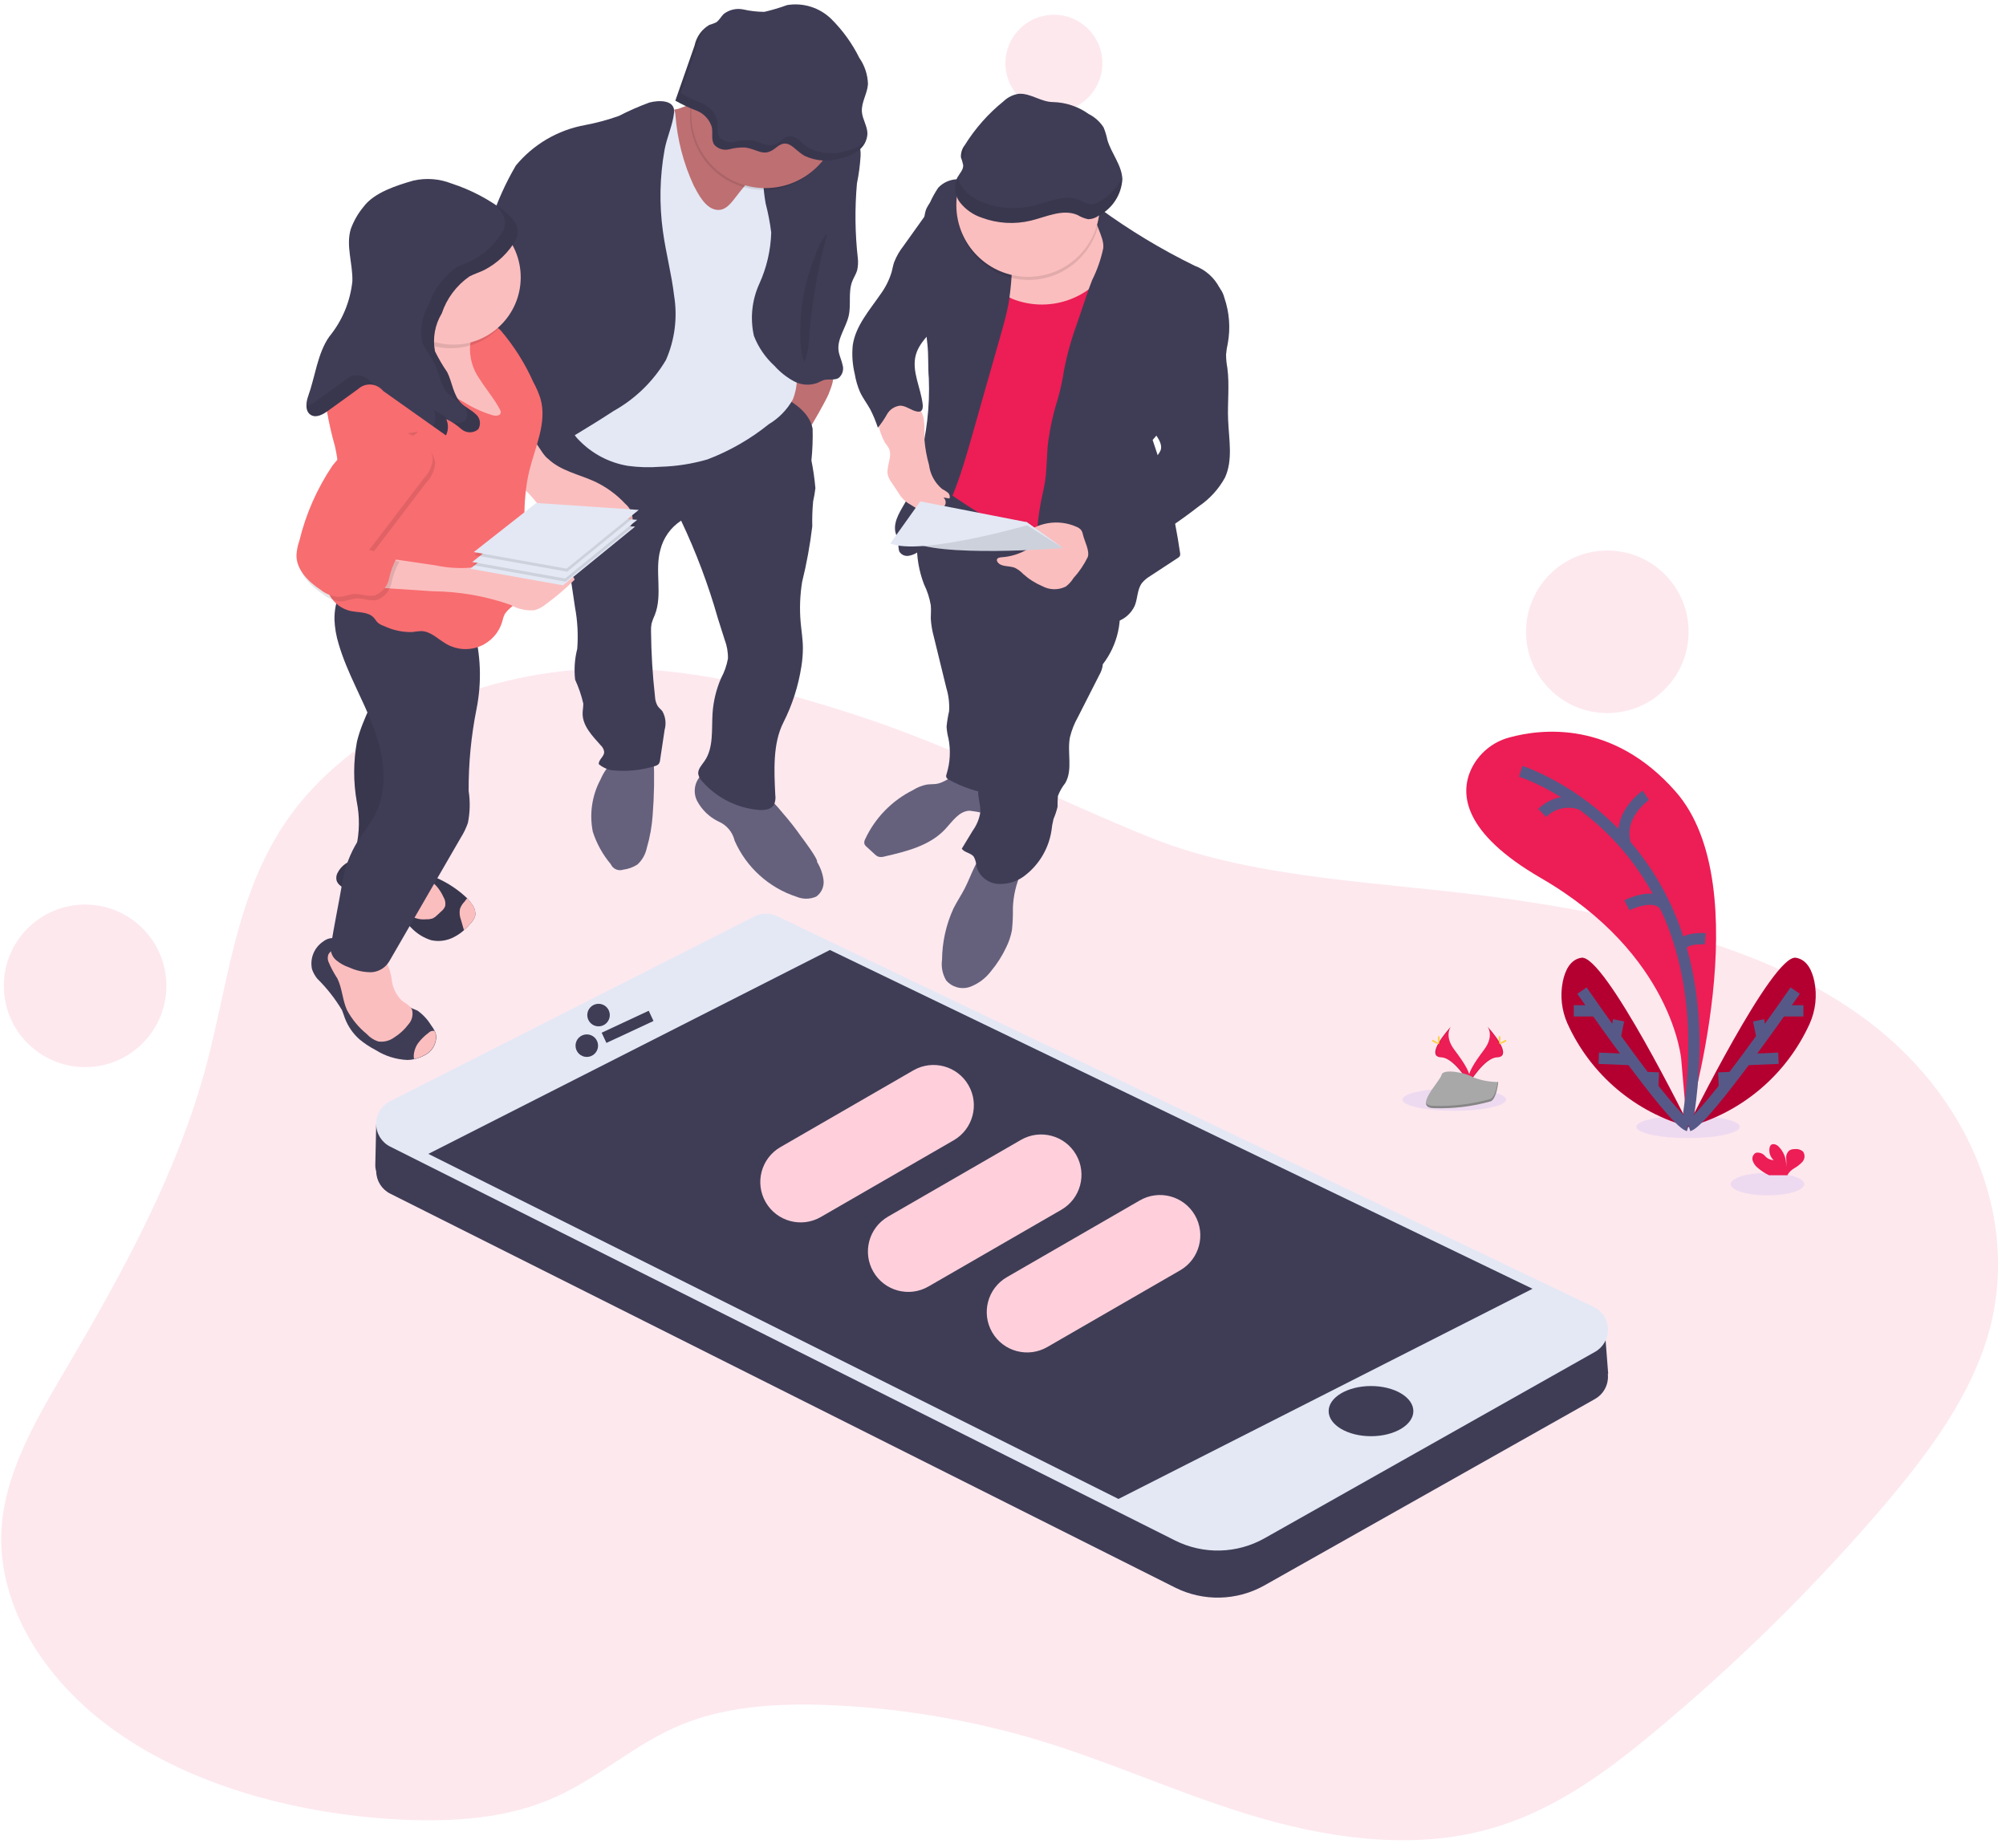 <svg width="178" height="164" viewBox="0 0 178 164" fill="none" xmlns="http://www.w3.org/2000/svg" class="process-step-image__svg-element">
<path opacity="0.1" d="M75.798 63.397C68.612 61.071 61.014 59.122 53.249 59.322C41.833 59.622 30.857 64.938 25.444 72.801C20.868 79.464 20.257 87.295 18.26 94.701C15.799 103.829 11.128 112.491 6.142 120.963C3.464 125.513 0.642 130.163 0.173 135.163C-0.466 142.104 3.74 149.044 10.373 153.695C17.006 158.346 25.828 160.825 34.693 161.404C39.41 161.71 44.34 161.474 48.54 159.775C52.983 157.984 56.231 154.708 60.692 152.937C64.826 151.298 69.645 151.087 74.282 151.327C80.288 151.631 86.237 152.65 92.001 154.363C98.465 156.297 104.471 159.08 110.921 161.042C117.371 163.004 124.581 164.114 131.19 162.536C137.395 161.056 142.317 157.407 146.756 153.711C153.909 147.768 160.56 141.246 166.641 134.211C170.65 129.558 174.384 124.643 176.175 119.211C179.595 108.811 175.013 97.042 164.761 89.882C156.268 83.947 144.842 81.327 133.653 79.736C123.453 78.27 111.643 78.124 102.264 74.39C93.318 70.814 85.181 66.433 75.798 63.397Z" class="process-step-image__accent-element-1" fill="#ED1D55"/>
<path opacity="0.1" d="M149.786 100.984C152.325 100.984 154.384 100.536 154.384 99.984C154.384 99.432 152.325 98.984 149.786 98.984C147.247 98.984 145.188 99.432 145.188 99.984C145.188 100.536 147.247 100.984 149.786 100.984Z" fill="#6C63FF"/>
<path opacity="0.1" d="M129.039 98.567C131.578 98.567 133.637 98.119 133.637 97.567C133.637 97.015 131.578 96.567 129.039 96.567C126.5 96.567 124.441 97.015 124.441 97.567C124.441 98.119 126.5 98.567 129.039 98.567Z" fill="#6C63FF"/>
<path opacity="0.1" d="M156.835 106.069C158.64 106.069 160.104 105.621 160.104 105.069C160.104 104.517 158.64 104.069 156.835 104.069C155.03 104.069 153.566 104.517 153.566 105.069C153.566 105.621 155.03 106.069 156.835 106.069Z" fill="#6C63FF"/>
<path d="M149.686 99.837C149.686 99.837 156.136 78.696 148.677 70.229C143.106 63.894 136.764 64.658 133.929 65.436C132.444 65.831 131.207 66.859 130.547 68.247C129.552 70.386 129.735 73.857 136.734 77.91C148.454 84.696 149.184 94.01 149.184 94.01L149.686 99.837Z" class="process-step-image__accent-element-1" fill="#ED1D55"/>
<path d="M134.938 68.438C134.938 68.438 153.95 74.383 149.686 99.838" stroke="#565987"/>
<path d="M146.039 70.569C146.039 70.569 143.421 72.334 144.248 74.984" stroke="#565987"/>
<path d="M136.846 72.135C137.777 71.207 139.171 70.92 140.393 71.405" stroke="#565987"/>
<path d="M144.36 80.326C144.36 80.326 147.169 78.902 147.895 80.686" stroke="#565987"/>
<path d="M151.314 83.297C151.314 83.297 149.203 83.13 149.165 84.139" stroke="#565987"/>
<path d="M149.947 100.01C149.947 100.01 142.387 84.645 140.32 84.981C139.325 85.14 138.88 86.111 138.675 87.081C138.421 88.34 138.565 89.647 139.087 90.821C141.142 95.361 145.13 98.735 149.947 100.01Z" class="process-step-image__accent-element-2" fill="#B40031"/>
<path d="M140.375 87.898C140.375 87.898 148.303 99.398 149.835 99.898" stroke="#565987"/>
<path d="M139.647 89.692H141.497" stroke="#565987"/>
<path d="M141.863 93.898L144.764 94.021" stroke="#565987"/>
<path d="M143.628 90.534L143.314 92.044" stroke="#565987"/>
<path d="M146.712 95.131L146.656 96.504" stroke="#565987"/>
<path d="M149.724 100.01C149.724 100.01 157.284 84.645 159.351 84.981C160.346 85.14 160.791 86.111 160.996 87.081C161.251 88.34 161.107 89.647 160.584 90.821C158.529 95.361 154.541 98.735 149.724 100.01Z" class="process-step-image__accent-element-2" fill="#B40031"/>
<path d="M159.295 87.898C159.295 87.898 151.367 99.398 149.835 99.898" stroke="#565987"/>
<path d="M160.023 89.692H158.173" stroke="#565987"/>
<path d="M157.808 93.898L154.907 94.021" stroke="#565987"/>
<path d="M156.043 90.534L156.357 92.044" stroke="#565987"/>
<path d="M152.957 95.131L153.015 96.504" stroke="#565987"/>
<path d="M155.943 103.599C155.738 103.431 155.588 103.205 155.513 102.95C155.444 102.686 155.569 102.41 155.813 102.287C156.111 102.23 156.416 102.338 156.613 102.568C156.807 102.795 157.087 102.93 157.385 102.94C157.079 102.662 156.941 102.245 157.021 101.84C157.034 101.758 157.069 101.68 157.121 101.615C157.274 101.452 157.553 101.523 157.736 101.651C158.274 102.136 158.552 102.846 158.486 103.567C158.518 103.301 158.521 103.033 158.496 102.767C158.473 102.498 158.586 102.236 158.796 102.067C158.934 101.991 159.091 101.954 159.248 101.96C159.511 101.923 159.778 101.999 159.982 102.169C160.179 102.44 160.167 102.811 159.952 103.069C159.735 103.31 159.479 103.513 159.194 103.669C158.976 103.798 158.79 103.975 158.651 104.186C158.635 104.216 158.622 104.246 158.611 104.278H156.968C156.597 104.099 156.252 103.871 155.943 103.599Z" class="process-step-image__accent-element-1" fill="#ED1D55"/>
<path d="M128.741 91.089C128.741 91.089 128.124 91.895 129.025 93.11C129.926 94.325 130.666 95.354 130.368 96.11C130.368 96.11 129.009 93.852 127.903 93.82C126.797 93.788 127.523 92.448 128.741 91.089Z" class="process-step-image__accent-element-1" fill="#ED1D55"/>
<path opacity="0.1" d="M128.741 91.089C128.687 91.167 128.644 91.252 128.614 91.342C127.536 92.609 126.961 93.793 127.997 93.823C128.964 93.851 130.124 95.578 130.397 96.011C130.392 96.046 130.381 96.08 130.365 96.111C130.365 96.111 129.006 93.853 127.9 93.821C126.794 93.789 127.523 92.448 128.741 91.089Z" fill="black"/>
<path d="M127.595 92.116C127.595 92.401 127.627 92.629 127.667 92.629C127.707 92.629 127.737 92.4 127.737 92.116C127.737 91.832 127.697 91.967 127.659 91.967C127.621 91.967 127.595 91.833 127.595 92.116Z" fill="#FFD037"/>
<path d="M127.201 92.454C127.45 92.591 127.669 92.673 127.686 92.639C127.703 92.605 127.519 92.466 127.27 92.331C127.021 92.196 127.119 92.293 127.099 92.331C127.079 92.369 126.952 92.318 127.201 92.454Z" fill="#FFD037"/>
<path d="M131.994 91.089C131.994 91.089 132.611 91.895 131.71 93.11C130.809 94.325 130.069 95.354 130.369 96.11C130.369 96.11 131.726 93.852 132.832 93.82C133.938 93.788 133.212 92.448 131.994 91.089Z" class="process-step-image__accent-element-1" fill="#ED1D55"/>
<path opacity="0.1" d="M131.993 91.089C132.048 91.166 132.09 91.252 132.12 91.342C133.198 92.609 133.773 93.793 132.737 93.823C131.77 93.851 130.61 95.578 130.337 96.011C130.346 96.045 130.358 96.078 130.371 96.111C130.371 96.111 131.728 93.853 132.834 93.821C133.94 93.789 133.211 92.448 131.993 91.089Z" fill="black"/>
<path d="M133.139 92.116C133.139 92.401 133.107 92.629 133.067 92.629C133.027 92.629 132.997 92.4 132.997 92.116C132.997 91.832 133.037 91.967 133.075 91.967C133.113 91.967 133.139 91.833 133.139 92.116Z" fill="#FFD037"/>
<path d="M133.534 92.454C133.285 92.591 133.066 92.673 133.049 92.639C133.032 92.605 133.216 92.466 133.465 92.331C133.714 92.196 133.616 92.293 133.636 92.331C133.656 92.369 133.782 92.318 133.534 92.454Z" fill="#FFD037"/>
<path d="M132.943 96.007C132.177 96.004 131.418 95.861 130.703 95.585C130.184 95.215 128.053 94.773 127.918 95.366C127.783 95.959 125.332 98.314 127.273 98.33C128.974 98.385 130.673 98.177 132.31 97.711C132.827 97.396 132.943 96.007 132.943 96.007Z" fill="#A8A8A8"/>
<path opacity="0.2" d="M127.245 98.124C128.946 98.179 130.645 97.97 132.282 97.505C132.682 97.266 132.833 96.405 132.882 96.005H132.938C132.938 96.005 132.831 97.398 132.311 97.71C130.674 98.174 128.975 98.382 127.274 98.329C126.713 98.329 126.52 98.129 126.53 97.829C126.608 98.015 126.827 98.122 127.245 98.124Z" fill="black"/>
<path opacity="0.1" d="M93.518 9.914C95.894 9.914 97.821 7.987 97.821 5.611C97.821 3.234 95.894 1.308 93.518 1.308C91.141 1.308 89.215 3.234 89.215 5.611C89.215 7.987 91.141 9.914 93.518 9.914Z" class="process-step-image__accent-element-1" fill="#ED1D55"/>
<path opacity="0.1" d="M7.552 94.686C11.535 94.686 14.764 91.457 14.764 87.474C14.764 83.491 11.535 80.262 7.552 80.262C3.569 80.262 0.34 83.491 0.34 87.474C0.34 91.457 3.569 94.686 7.552 94.686Z" class="process-step-image__accent-element-1" fill="#ED1D55"/>
<path opacity="0.1" d="M142.623 63.273C146.606 63.273 149.835 60.044 149.835 56.061C149.835 52.078 146.606 48.849 142.623 48.849C138.64 48.849 135.411 52.078 135.411 56.061C135.411 60.044 138.64 63.273 142.623 63.273Z" class="process-step-image__accent-element-1" fill="#ED1D55"/>
<path d="M82.986 69.567C82.731 69.591 82.473 69.579 82.22 69.619C81.796 69.703 81.391 69.866 81.026 70.098C79.144 71.032 77.638 72.58 76.757 74.487C76.695 74.606 76.676 74.743 76.701 74.875C76.746 74.984 76.818 75.079 76.912 75.15L77.612 75.791C77.701 75.883 77.807 75.958 77.924 76.01C78.114 76.06 78.314 76.053 78.501 75.992C80.437 75.548 82.494 75.037 83.853 73.592C84.498 72.906 85.092 71.961 86.041 71.935C86.432 71.979 86.82 72.046 87.203 72.135C87.601 72.219 88.002 72.009 88.16 71.635C88.19 71.445 88.168 71.25 88.096 71.072L87.511 69.124C87.352 68.591 85.746 68.563 85.211 68.658C84.4 68.791 83.851 69.487 82.986 69.567Z" fill="#65617D"/>
<path d="M89.878 80.536C89.891 81.204 89.863 81.872 89.794 82.536C89.696 83.056 89.528 83.561 89.294 84.036C88.936 84.801 88.481 85.518 87.941 86.167C87.467 86.796 86.825 87.279 86.089 87.56C85.331 87.829 84.486 87.605 83.96 86.997C83.632 86.446 83.502 85.8 83.59 85.165C83.605 83.588 83.952 82.032 84.609 80.599C84.909 79.999 85.295 79.433 85.604 78.83C86.249 77.579 86.617 76.094 87.729 75.23C88.427 75.552 89.173 75.757 89.937 75.837C90.237 75.869 91.081 75.889 91.18 76.269C91.248 76.526 90.691 77.244 90.58 77.497C90.158 78.457 89.92 79.488 89.878 80.536Z" fill="#65617D"/>
<path d="M81.992 51.845C82.28 52.431 82.482 53.056 82.592 53.699C82.632 54.099 82.592 54.499 82.592 54.893C82.626 55.438 82.717 55.978 82.863 56.504L83.971 61.04C84.176 61.709 84.259 62.409 84.216 63.107C84.112 63.559 84.038 64.018 83.993 64.48C84.014 64.832 84.07 65.18 84.16 65.521C84.37 66.573 84.312 67.66 83.993 68.684C83.96 68.761 83.948 68.846 83.959 68.929C83.987 69.058 84.112 69.138 84.226 69.2C85.419 69.853 86.72 70.286 88.066 70.479C89.281 67.589 90.13 64.558 90.593 61.457C90.875 59.579 91.013 57.677 91.375 55.813C91.383 55.705 91.429 55.604 91.504 55.526C91.639 55.413 91.844 55.484 92.004 55.56C94.037 56.538 95.993 57.668 97.855 58.942C99.181 57.226 99.676 55.009 99.206 52.892C98.972 51.991 98.638 51.119 98.211 50.292C97.756 49.285 97.189 48.333 96.52 47.453C94.954 45.66 92.923 44.333 90.651 43.619C89.296 43.13 87.901 42.767 86.509 42.397C85.729 42.188 84.422 41.508 83.664 42.037C82.88 42.805 82.311 43.766 82.013 44.822C81.61 45.898 81.391 47.034 81.364 48.182C81.33 49.432 81.543 50.677 81.992 51.845Z" fill="#3F3D56"/>
<path d="M97.984 57.314C97.568 57.768 97.918 58.492 97.839 59.105C97.787 59.382 97.688 59.648 97.547 59.891L95.647 63.629C95.329 64.19 95.091 64.793 94.939 65.42C94.678 66.769 95.214 68.285 94.529 69.477C94.252 69.823 94.031 70.211 93.874 70.625C93.846 70.947 93.834 71.269 93.84 71.592C93.753 71.96 93.633 72.32 93.482 72.668C93.395 73.016 93.333 73.369 93.297 73.726C93.056 75.247 92.259 76.626 91.061 77.594C90.375 78.176 89.493 78.476 88.594 78.434C87.68 78.386 86.897 77.764 86.644 76.884C86.631 76.581 86.551 76.285 86.409 76.017C86.146 75.673 85.593 75.659 85.341 75.307L86.32 73.695C86.661 73.22 86.889 72.672 86.984 72.095C87.044 71.381 86.7 70.669 86.823 69.962C86.928 69.355 87.364 68.85 87.495 68.249C87.55 67.485 87.433 66.719 87.155 66.005C86.876 64.132 87.06 62.219 87.69 60.434C88.217 57.983 89.093 55.621 90.29 53.419C92.885 54.814 95.273 56.157 97.984 57.314Z" fill="#3F3D56"/>
<path d="M98.009 19.419C98.116 19.857 98.13 20.312 98.051 20.756C97.981 21.751 98.192 22.746 98.145 23.756C98.037 24.754 97.846 25.742 97.572 26.708C96.961 29.508 97.108 32.424 96.555 35.235C95.873 38.717 94.128 41.96 93.784 45.493C93.81 46.624 93.567 47.745 93.074 48.764C89.421 47.156 85.968 45.128 82.784 42.72C83.613 37.542 84.047 32.309 84.084 27.065C84.037 26.431 84.081 25.794 84.213 25.172C84.379 24.652 84.617 24.158 84.921 23.704C85.691 22.453 86.538 21.251 87.384 20.051C88.209 18.216 90.329 17.353 92.201 18.089L95.595 18.71C96.302 18.844 97.706 18.597 98.009 19.419Z" class="process-step-image__accent-element-1" fill="#ED1D55"/>
<path d="M70.766 39.323C70.302 38.859 69.796 38.439 69.254 38.068C69.96 37.209 69.821 35.968 69.994 34.868C70.136 34.153 70.351 33.455 70.637 32.785C70.709 32.596 70.81 32.385 71.007 32.337C71.128 32.322 71.251 32.341 71.361 32.393C71.961 32.604 73.203 32.593 73.667 32.978C74.226 33.448 73.715 34.43 73.504 35.017C73.354 35.408 71.063 39.622 70.766 39.323Z" fill="#BE6F72"/>
<path d="M72.499 76.478C72.799 76.963 72.995 77.505 73.074 78.07C73.148 78.644 72.902 79.213 72.433 79.552C71.879 79.798 71.248 79.805 70.688 79.572C68.23 78.772 66.23 76.963 65.188 74.598C65.009 73.829 64.472 73.193 63.744 72.887C62.929 72.491 62.264 71.844 61.844 71.041C61.44 70.207 61.669 69.204 62.395 68.628C62.867 68.355 63.429 68.283 63.955 68.428C64.474 68.575 64.97 68.792 65.431 69.071C66.267 69.443 67.066 69.892 67.818 70.412C68.409 70.947 68.958 71.527 69.459 72.147C70.042 72.813 70.589 73.51 71.096 74.236C71.261 74.445 72.636 76.285 72.499 76.478Z" fill="#65617D"/>
<path d="M57.916 72.302C57.849 73.303 57.672 74.293 57.389 75.256C57.272 75.812 56.985 76.319 56.567 76.704C56.188 76.95 55.76 77.107 55.312 77.164C54.869 77.317 54.383 77.104 54.194 76.675C53.482 75.829 52.941 74.853 52.602 73.8C52.285 72.218 52.529 70.575 53.292 69.153C53.54 68.571 53.902 68.044 54.356 67.603C54.918 67.142 55.592 66.839 56.31 66.726C57.044 66.579 57.945 66.264 57.999 67.158C58.078 68.873 58.049 70.591 57.915 72.303L57.916 72.302Z" fill="#65617D"/>
<path d="M68.924 34.907C70.297 35.617 71.824 36.52 72.107 38.038C72.132 38.979 72.096 39.921 72 40.857C72.164 41.669 72.282 42.49 72.354 43.316C72.307 43.707 72.24 44.096 72.154 44.48C72.084 45.219 72.058 45.962 72.076 46.704C71.877 48.364 71.577 50.009 71.176 51.632C70.985 52.81 70.94 54.006 71.043 55.195C71.109 55.963 71.243 56.727 71.243 57.495C71.243 58.051 71.197 58.606 71.106 59.155C70.839 60.878 70.302 62.548 69.514 64.103C68.557 65.987 68.692 68.418 68.794 70.529C68.838 70.82 68.801 71.117 68.687 71.388C68.436 71.844 67.812 71.909 67.294 71.865C65.376 71.69 63.597 70.789 62.32 69.346C62.134 69.165 62.008 68.931 61.958 68.676C61.914 68.25 62.258 67.9 62.503 67.548C63.343 66.354 63.13 64.737 63.229 63.271C63.302 62.204 63.557 61.158 63.983 60.177C64.278 59.632 64.484 59.044 64.594 58.434C64.606 57.855 64.504 57.28 64.294 56.741L63.694 54.847C62.851 51.878 61.761 48.985 60.437 46.197C59.518 46.795 58.861 47.719 58.597 48.783C58.076 50.657 58.818 52.75 58.108 54.553C57.991 54.803 57.893 55.062 57.816 55.327C57.774 55.556 57.758 55.789 57.768 56.021C57.787 57.959 57.905 59.895 58.122 61.821C58.133 62.113 58.215 62.398 58.361 62.651C58.478 62.82 58.649 62.945 58.775 63.107C59.059 63.607 59.13 64.2 58.975 64.754L58.575 67.416C58.568 67.551 58.523 67.681 58.446 67.792C58.352 67.883 58.235 67.946 58.108 67.975C56.844 68.368 55.511 68.49 54.197 68.333C53.807 68.242 53.443 68.063 53.133 67.808C53.099 67.408 53.595 67.145 53.612 66.75C53.594 66.516 53.487 66.298 53.312 66.141C52.572 65.305 51.689 64.418 51.697 63.302C51.697 63.01 51.767 62.717 51.757 62.425C51.59 61.697 51.347 60.988 51.033 60.31C50.928 59.395 50.992 58.468 51.22 57.576C51.316 56.339 51.249 55.095 51.02 53.876L50.354 49.376C50.276 48.677 50.138 47.986 49.94 47.311C49.689 46.646 49.395 45.999 49.059 45.373C48.422 44.08 47.899 42.735 47.378 41.394C47.212 41.03 47.108 40.64 47.07 40.242C47.087 39.552 47.358 38.893 47.83 38.39C48.65 37.414 49.769 36.736 51.013 36.46C51.221 36.402 51.44 36.393 51.652 36.434C51.832 36.493 52.001 36.581 52.152 36.695C55.27 38.734 59.163 39.196 62.671 37.942C62.925 38.066 63.224 38.057 63.471 37.92C64.084 37.582 64.661 37.182 65.192 36.726C66.299 35.871 67.569 35.252 68.924 34.907Z" fill="#3F3D56"/>
<path d="M27.688 86.004C27.794 86.309 27.952 86.593 28.157 86.842C29.001 87.674 29.736 88.61 30.345 89.627C30.445 89.862 30.514 90.108 30.604 90.347C30.876 91.067 31.32 91.711 31.897 92.221C32.337 92.586 32.816 92.903 33.324 93.166C34.173 93.704 35.149 94.01 36.153 94.053C36.355 94.049 36.556 94.025 36.753 93.981C37.064 93.917 37.363 93.807 37.642 93.655C38.328 93.341 38.751 92.639 38.708 91.886C38.683 91.748 38.639 91.613 38.579 91.486C38.474 91.285 38.352 91.092 38.215 90.911C37.91 90.423 37.511 90.001 37.041 89.67C36.439 89.434 35.855 89.153 35.294 88.83C35.099 88.652 34.931 88.447 34.794 88.221C34.343 87.528 34.007 86.767 33.799 85.967C33.724 85.353 33.486 84.77 33.111 84.278C32.453 83.844 31.687 83.604 30.899 83.584C30.618 83.642 30.327 83.628 30.053 83.542C29.786 83.409 29.697 83.22 29.375 83.242C29.118 83.275 28.876 83.379 28.675 83.542C27.87 84.081 27.478 85.058 27.688 86.004Z" fill="#3F3D56"/>
<path d="M34.756 86.905C34.825 87.594 35.125 88.239 35.606 88.737C35.938 89.023 36.406 89.203 36.567 89.606C36.677 90.06 36.557 90.539 36.245 90.887C35.895 91.355 35.46 91.754 34.964 92.063C34.558 92.358 34.052 92.481 33.555 92.407C33.167 92.279 32.82 92.053 32.546 91.75C31.824 91.164 31.226 90.439 30.787 89.619C30.387 88.728 30.369 87.695 29.935 86.819C29.622 86.342 29.354 85.837 29.135 85.311C29.066 85.112 29.066 84.897 29.135 84.698C29.286 84.408 29.588 84.229 29.915 84.234C30.235 84.245 30.551 84.313 30.848 84.434C31.746 84.754 32.665 85.011 33.599 85.204C33.971 85.274 34.199 85.272 34.399 85.632C34.583 86.035 34.704 86.465 34.756 86.905Z" fill="#FBBEBE"/>
<path d="M37.064 92.607C36.917 92.833 36.812 93.084 36.756 93.347C36.709 93.552 36.702 93.764 36.734 93.972C37.045 93.908 37.344 93.798 37.623 93.646C38.309 93.332 38.732 92.63 38.689 91.877C38.664 91.739 38.62 91.604 38.56 91.477C38.367 91.434 38.165 91.497 38.031 91.642C37.66 91.911 37.334 92.237 37.064 92.607Z" fill="#FBBEBE"/>
<path d="M29.933 77.49C29.846 77.677 29.82 77.887 29.859 78.09C29.95 78.49 30.359 78.717 30.726 78.898L34.226 80.609C34.469 80.721 34.705 80.847 34.934 80.985C35.503 81.383 36.031 81.836 36.51 82.339C36.993 82.842 37.595 83.215 38.261 83.423C38.934 83.57 39.638 83.478 40.251 83.162C40.581 82.997 40.888 82.789 41.162 82.543C41.4 82.335 41.62 82.106 41.819 81.861C41.99 81.68 42.113 81.459 42.175 81.218C42.205 80.847 42.088 80.48 41.849 80.195C41.727 80.022 41.593 79.857 41.449 79.702C39.98 78.3 38.094 77.413 36.077 77.177C35.34 77.022 34.616 76.813 33.91 76.552C33.202 76.291 32.444 76.191 31.692 76.26C30.932 76.337 30.266 76.802 29.933 77.49Z" fill="#3F3D56"/>
<path opacity="0.1" d="M29.933 77.49C29.846 77.677 29.82 77.887 29.859 78.09C29.95 78.49 30.359 78.717 30.726 78.898L34.226 80.609C34.469 80.721 34.705 80.847 34.934 80.985C35.503 81.383 36.031 81.836 36.51 82.339C36.993 82.842 37.595 83.215 38.261 83.423C38.934 83.57 39.638 83.478 40.251 83.162C40.581 82.997 40.888 82.789 41.162 82.543C41.4 82.335 41.62 82.106 41.819 81.861C41.99 81.68 42.113 81.459 42.175 81.218C42.205 80.847 42.088 80.48 41.849 80.195C41.727 80.022 41.593 79.857 41.449 79.702C39.98 78.3 38.094 77.413 36.077 77.177C35.34 77.022 34.616 76.813 33.91 76.552C33.202 76.291 32.444 76.191 31.692 76.26C30.932 76.337 30.266 76.802 29.933 77.49Z" fill="black"/>
<path d="M38.695 78.583C38.964 78.885 39.186 79.227 39.352 79.596C39.502 79.838 39.555 80.127 39.501 80.406C39.423 80.594 39.297 80.758 39.137 80.883L38.789 81.205C38.684 81.314 38.562 81.406 38.427 81.476C38.236 81.548 38.031 81.579 37.827 81.566C37.358 81.618 36.885 81.519 36.476 81.285C35.981 80.85 35.829 80.142 36.1 79.542C36.38 78.963 36.804 78.465 37.332 78.096C37.736 77.767 38.407 78.282 38.695 78.583Z" fill="#FBBEBE"/>
<path d="M40.816 80.64C40.752 80.97 40.783 81.312 40.906 81.625C40.994 81.925 41.079 82.225 41.165 82.525V82.537C41.403 82.329 41.623 82.1 41.822 81.855C41.993 81.674 42.116 81.453 42.178 81.212C42.209 80.841 42.091 80.474 41.852 80.189C41.73 80.016 41.596 79.851 41.452 79.696C41.358 79.817 41.277 79.937 41.209 80.014C41.035 80.192 40.901 80.406 40.816 80.64Z" fill="#FBBEBE"/>
<path d="M31.674 65.812C31.353 67.566 31.347 69.364 31.656 71.12C31.924 72.453 31.909 73.827 31.612 75.153C31.401 75.615 31.302 76.12 31.322 76.627C31.491 77.568 32.622 77.927 33.564 78.107C33.835 78.176 34.117 78.193 34.394 78.157C34.672 78.081 34.93 77.944 35.15 77.757C36.485 76.787 37.499 75.439 38.061 73.887C38.378 72.835 38.572 71.749 38.64 70.652C38.899 68.821 38.932 66.966 38.74 65.127C38.66 64.59 38.54 64.059 38.491 63.518C38.428 62.577 38.48 61.632 38.646 60.703C38.989 58.403 39.508 56.132 40.198 53.911C38.303 54.163 36.378 53.815 34.691 52.916C35.017 53.091 34.643 55.882 34.603 56.274C34.482 57.443 34.271 58.6 33.972 59.736C33.412 61.861 32.177 63.703 31.674 65.812Z" fill="#3F3D56"/>
<path opacity="0.1" d="M31.674 65.812C31.353 67.566 31.347 69.364 31.656 71.12C31.924 72.453 31.909 73.827 31.612 75.153C31.401 75.615 31.302 76.12 31.322 76.627C31.491 77.568 32.622 77.927 33.564 78.107C33.835 78.176 34.117 78.193 34.394 78.157C34.672 78.081 34.93 77.944 35.15 77.757C36.485 76.787 37.499 75.439 38.061 73.887C38.378 72.835 38.572 71.749 38.64 70.652C38.899 68.821 38.932 66.966 38.74 65.127C38.66 64.59 38.54 64.059 38.491 63.518C38.428 62.577 38.48 61.632 38.646 60.703C38.989 58.403 39.508 56.132 40.198 53.911C38.303 54.163 36.378 53.815 34.691 52.916C35.017 53.091 34.643 55.882 34.603 56.274C34.482 57.443 34.271 58.6 33.972 59.736C33.412 61.861 32.177 63.703 31.674 65.812Z" fill="black"/>
<path d="M42.007 55.669C42.669 58.027 42.764 60.508 42.284 62.909C41.806 65.3 41.572 67.734 41.584 70.173C41.731 71.119 41.708 72.084 41.518 73.022C41.363 73.467 41.158 73.894 40.907 74.293L34.558 85.271C34.229 85.85 33.631 86.224 32.966 86.266C32.283 86.273 31.608 86.128 30.988 85.842C30.568 85.703 30.177 85.486 29.836 85.203C29.493 84.917 29.312 84.482 29.351 84.037C29.635 82.131 30.063 80.179 30.38 78.267C30.595 76.97 31.065 75.728 31.761 74.612C32.252 73.812 32.861 73.102 33.281 72.274C34.499 69.903 34.081 67.01 33.138 64.515C32.195 62.02 30.8 59.704 30.054 57.154C29.833 56.444 29.706 55.709 29.678 54.966C29.659 53.417 30.258 51.924 31.341 50.816C31.497 50.638 31.695 50.501 31.916 50.416C32.175 50.356 32.444 50.361 32.7 50.43C36.23 51.119 40.836 52.263 42.007 55.669Z" fill="#3F3D56"/>
<path d="M99.069 21.245C99.137 22.129 98.91 23.011 98.422 23.752C96.587 26.622 92.969 27.781 89.807 26.511C88.59 25.906 87.469 25.123 86.481 24.189C86.111 23.918 85.81 23.564 85.6 23.156C85.354 22.364 85.62 21.502 86.27 20.987C86.913 20.492 87.655 20.14 88.445 19.954C91.026 19.152 98.455 16.617 99.069 21.245Z" fill="#FBBEBE"/>
<path d="M97.559 18.48C100.214 20.422 103.036 22.126 105.991 23.571C106.961 23.928 107.76 24.639 108.227 25.561C108.363 26.096 108.384 26.654 108.287 27.198C108.226 28.26 108.012 29.307 107.652 30.308C107.08 31.412 106.408 32.462 105.645 33.445C104.451 35.271 103.751 37.424 102.277 39.038C103.404 42.298 104.22 45.658 104.714 49.073C104.734 49.167 104.723 49.266 104.684 49.354C104.643 49.412 104.59 49.46 104.529 49.495L102.054 51.118C101.784 51.276 101.543 51.479 101.34 51.718C100.902 52.287 100.96 53.087 100.689 53.749C100.389 54.403 99.836 54.906 99.157 55.142C98.481 55.375 97.76 55.451 97.05 55.365C96.146 55.308 95.275 55.002 94.535 54.48C93.931 53.968 93.419 53.356 93.021 52.672C92.698 52.222 92.43 51.735 92.221 51.222C91.993 50.474 91.901 49.692 91.95 48.912C91.957 47.428 92.099 45.947 92.374 44.489C92.489 43.91 92.633 43.339 92.724 42.756C92.907 41.582 92.871 40.385 93.007 39.205C93.192 37.878 93.488 36.569 93.892 35.292C94.113 34.501 94.286 33.697 94.409 32.885C94.68 31.463 95.069 30.065 95.569 28.707L96.369 26.357C96.538 25.85 96.709 25.344 96.91 24.849C97.356 23.957 97.686 23.012 97.893 22.036C98.034 20.96 96.872 19.682 97.264 18.672C97.296 18.556 97.469 18.408 97.559 18.48Z" fill="#3F3D56"/>
<path d="M107.59 25.005C108.118 25.314 108.498 25.825 108.642 26.42C109.086 27.711 109.193 29.095 108.952 30.439C108.874 30.777 108.821 31.12 108.793 31.466C108.797 31.866 108.836 32.266 108.91 32.66C109.11 34.182 108.91 35.728 108.976 37.26C109.044 38.987 109.42 40.811 108.695 42.381C108.14 43.391 107.355 44.255 106.403 44.904C103.055 47.513 99.361 49.645 95.427 51.239C96.066 50.364 96.158 49.204 95.666 48.239C95.166 47.297 94.406 46.519 93.478 45.995C94.62 45.741 95.726 45.346 96.771 44.819C98.812 43.674 100.705 42.283 102.407 40.677C102.667 40.49 102.87 40.233 102.992 39.937C103.171 39.337 102.678 38.773 102.335 38.25C101.299 36.658 101.535 34.579 101.973 32.737C102.38 30.693 103.229 28.763 104.462 27.083C105.234 26.05 106.339 25.316 107.59 25.005Z" fill="#3F3D56"/>
<path d="M95.254 51.294C95.075 51.585 94.843 51.841 94.57 52.046C93.911 52.374 93.134 52.361 92.487 52.01C91.868 51.747 91.296 51.384 90.796 50.934C90.581 50.705 90.327 50.517 90.046 50.377C89.525 50.177 88.797 50.327 88.504 49.848C88.47 49.798 88.453 49.738 88.456 49.677C88.474 49.504 88.701 49.456 88.876 49.446C89.688 49.392 90.475 49.149 91.176 48.736C90.952 48.573 90.76 48.37 90.611 48.136C90.547 48.055 90.512 47.956 90.511 47.853C90.535 47.742 90.596 47.642 90.684 47.57C91.992 46.336 93.916 46.015 95.554 46.758C95.711 46.821 95.849 46.925 95.954 47.058C96.028 47.181 96.077 47.316 96.099 47.458C96.228 48.015 96.699 48.851 96.527 49.414C96.195 50.099 95.767 50.732 95.254 51.294Z" fill="#FBBEBE"/>
<path d="M81.687 48.782C84.162 45.923 85.268 42.161 86.295 38.522L87.029 35.936L88.8 29.707C89.061 28.788 89.321 27.869 89.494 26.932C89.753 25.308 89.856 23.662 89.8 22.018C89.775 21.337 89.618 20.666 89.34 20.044C89.167 19.614 89.083 19.157 88.94 18.713C88.76 18.094 88.49 17.505 88.14 16.964C88.043 16.803 87.921 16.658 87.78 16.534C87.535 16.368 87.258 16.255 86.966 16.204C86.334 16.015 85.678 15.914 85.018 15.904C84.35 15.9 83.71 16.173 83.251 16.658C82.972 17.075 82.728 17.514 82.521 17.971C82.402 18.148 82.293 18.332 82.197 18.522C82.088 18.81 82.028 19.114 82.018 19.422C81.915 20.675 81.826 21.93 81.753 23.186C81.719 23.757 81.689 24.332 81.711 24.905C81.729 25.351 81.777 25.794 81.824 26.238L82.296 30.583C82.405 31.604 82.328 32.559 82.419 33.583C82.518 36.066 82.229 38.549 81.565 40.944C81.355 42.108 80.99 43.239 80.479 44.306C79.988 45.229 79.251 46.166 79.446 47.195C79.557 47.541 79.65 47.893 79.723 48.249C79.71 48.473 79.732 48.698 79.789 48.915C79.956 49.218 80.299 49.38 80.639 49.315C81.034 49.248 81.4 49.062 81.687 48.782Z" fill="#3F3D56"/>
<path d="M81.989 37.341C82.065 37.912 82.007 38.491 82.035 39.066C82.098 39.806 82.232 40.539 82.435 41.254C82.538 42.084 82.951 42.845 83.591 43.383C83.766 43.474 83.933 43.58 84.091 43.699C84.251 43.825 84.316 44.038 84.254 44.232L83.707 44.14C83.87 44.272 83.945 44.483 83.901 44.688C83.857 44.893 83.702 45.055 83.499 45.108C83.297 45.162 83.082 45.096 82.943 44.94C82.964 45.119 82.947 45.301 82.893 45.473C82.837 45.647 82.676 45.767 82.493 45.773C82.39 45.757 82.293 45.716 82.209 45.654L80.781 44.769C80.353 44.538 79.997 44.194 79.752 43.774L79.127 42.833C78.989 42.651 78.88 42.448 78.803 42.233C78.57 41.433 79.221 40.554 78.883 39.804C78.781 39.619 78.662 39.445 78.527 39.283C77.923 38.193 77.712 36.929 77.927 35.702C77.953 35.286 78.027 34.793 78.404 34.612C78.723 34.503 79.075 34.565 79.337 34.777C79.593 34.987 79.874 35.164 80.173 35.304C80.373 35.372 80.591 35.38 80.79 35.451C81.069 35.551 81.327 35.928 81.514 36.151C81.781 36.495 81.945 36.908 81.989 37.341Z" fill="#FBBEBE"/>
<path d="M64.555 19.461C64.386 19.849 64.149 20.203 63.855 20.507C63.556 20.816 63.127 20.964 62.701 20.907C62.269 20.766 61.897 20.484 61.643 20.107C60.84 19.242 60.151 18.278 59.592 17.238C58.915 15.569 58.568 13.784 58.569 11.982C58.436 11.46 58.534 10.905 58.84 10.461C59.145 10.017 59.628 9.726 60.163 9.664L63.197 8.53C63.384 8.442 63.591 8.404 63.797 8.421C64.273 8.501 64.448 9.074 64.577 9.537C64.808 10.37 65.193 11.153 65.711 11.845C66.391 12.752 67.917 13.974 67.046 15.106C66.072 16.471 65.237 17.93 64.555 19.461Z" fill="#BE6F72"/>
<path d="M68.437 14.284C69.694 15.637 70.319 17.46 70.154 19.299C69.98 21.113 69.694 22.915 69.297 24.693C68.901 26.487 69.053 28.358 69.733 30.065C70.046 30.609 70.321 31.174 70.555 31.756C70.712 32.348 70.765 32.962 70.712 33.572C70.709 34.215 70.586 34.852 70.35 35.45C69.843 36.353 69.109 37.107 68.221 37.638C66.585 38.957 64.751 40.011 62.788 40.76C61.422 41.158 60.01 41.379 58.588 41.417C57.629 41.493 56.664 41.466 55.711 41.335C54.044 41.057 52.511 40.246 51.344 39.023C51.139 38.827 50.97 38.596 50.844 38.341C50.722 38.01 50.664 37.659 50.671 37.306C50.623 35.999 50.631 34.693 50.695 33.387C50.731 32.142 50.903 30.904 51.206 29.696C51.586 28.303 52.245 26.996 52.744 25.641C54.483 20.924 54.308 15.556 56.723 11.151C57.244 10.2 58.116 9.199 59.19 9.351C59.397 9.364 59.591 9.453 59.735 9.602C59.859 9.783 59.928 9.996 59.935 10.215C60.096 12.386 60.648 14.51 61.564 16.484C61.964 17.242 62.559 18.396 63.476 18.599C64.393 18.802 64.934 17.927 65.426 17.306C66.29 16.168 67.303 15.151 68.438 14.284H68.437Z" fill="#E3E8F4"/>
<path d="M74.797 11.063C75.068 11.21 75.321 11.387 75.551 11.592C76.117 12.2 76.41 13.013 76.363 13.842C76.313 14.661 76.205 15.476 76.04 16.28C75.843 18.492 75.87 20.718 76.12 22.925C76.159 23.283 76.137 23.644 76.056 23.995C75.956 24.329 75.756 24.624 75.628 24.948C75.248 25.907 75.535 27.001 75.312 28.008C75.073 29.08 74.256 30.055 74.412 31.143C74.474 31.569 74.679 31.961 74.766 32.382C74.894 32.804 74.755 33.261 74.414 33.54C74.05 33.767 73.521 33.602 73.087 33.727C72.911 33.792 72.74 33.869 72.574 33.958C71.879 34.232 71.099 34.184 70.443 33.827C69.796 33.474 69.214 33.012 68.722 32.462C67.918 31.728 67.293 30.819 66.898 29.804C66.55 28.257 66.716 26.638 67.372 25.194C68.027 23.76 68.388 22.208 68.434 20.632C68.325 19.755 68.158 18.887 67.934 18.032C67.727 16.83 67.653 15.609 67.713 14.391C67.687 13.496 67.847 12.605 68.183 11.775C68.739 10.682 69.812 9.948 71.032 9.825C72.388 9.82 73.709 10.255 74.797 11.063Z" fill="#3F3D56"/>
<path opacity="0.1" d="M71.035 30.293C71.049 30.93 71.163 31.56 71.373 32.161C71.676 31.326 71.827 30.443 71.819 29.555C72.089 26.562 72.622 23.598 73.411 20.698C72.912 21.274 72.547 21.954 72.343 22.688C71.348 25.095 70.901 27.692 71.035 30.293Z" fill="black"/>
<path d="M57.624 9.097C56.694 9.439 55.785 9.838 54.904 10.291C53.921 10.639 52.913 10.91 51.888 11.103C49.493 11.54 47.329 12.809 45.776 14.684C44.877 16.216 44.143 17.84 43.588 19.528C42.902 20.85 42.29 22.209 41.756 23.599C41.275 25.487 41.15 27.449 41.388 29.383C41.414 30.973 41.758 32.541 42.401 33.995C42.779 34.735 43.301 35.395 43.678 36.138C44.132 37.027 44.37 38.008 44.748 38.923C45.073 39.875 45.711 40.688 46.558 41.231L48.01 40.381C50.177 39.114 52.343 37.844 54.442 36.468C56.365 35.397 57.97 33.835 59.093 31.942C59.876 30.157 60.129 28.184 59.819 26.26C59.596 24.336 59.087 22.454 58.824 20.536C58.489 18.122 58.54 15.67 58.973 13.272C59.173 12.19 59.701 11.072 59.811 9.993C59.933 8.84 58.453 8.878 57.624 9.097Z" fill="#3F3D56"/>
<path d="M48.645 40.724C49.757 41.776 51.357 42.083 52.745 42.714C53.779 43.194 54.709 43.87 55.485 44.704C55.983 45.12 56.222 45.77 56.112 46.409C55.857 46.896 55.403 47.249 54.867 47.376C54.257 47.681 53.557 47.755 52.897 47.585C52.544 47.405 52.206 47.196 51.888 46.96C51.054 46.46 50.004 46.46 49.148 46.005C47.942 45.36 47.342 43.942 46.207 43.176C45.586 42.758 44.729 42.416 44.665 41.67C44.662 41.4 44.719 41.133 44.832 40.888C45.061 40.279 45.451 38.188 46.322 38.244C47.274 38.305 47.938 40.221 48.645 40.724Z" fill="#FBBEBE"/>
<path d="M42.817 31.399C43.257 32.69 43.968 33.871 44.904 34.863C45.625 35.532 46.099 36.426 46.249 37.398C46.213 38.339 45.684 39.192 44.856 39.642C44.037 40.074 43.128 40.308 42.202 40.324C41.465 40.395 40.722 40.343 40.002 40.171C38.184 39.678 36.922 38.092 35.492 36.871C34.585 36.217 33.761 35.455 33.037 34.603C32.31 33.716 32.198 32.475 32.753 31.472C32.985 31.173 33.254 30.904 33.553 30.672C34.64 29.73 35.566 28.618 36.297 27.379C36.539 26.851 36.907 26.39 37.369 26.038C38.142 25.708 39.014 25.7 39.794 26.014C40.667 26.243 43.128 26.69 43.3 27.805C43.37 28.263 42.8 28.975 42.717 29.466C42.606 30.11 42.641 30.77 42.817 31.399Z" fill="#FBBEBE"/>
<path d="M47.318 33.894C47.579 34.366 47.794 34.862 47.959 35.376C48.566 37.485 47.482 39.657 46.964 41.79C46.303 44.522 46.584 47.379 46.552 50.19C46.68 51.482 46.293 52.772 45.476 53.781C45.214 53.979 44.983 54.215 44.79 54.481C44.69 54.691 44.616 54.912 44.569 55.14C44.283 56.136 43.557 56.946 42.599 57.341C41.641 57.735 40.556 57.67 39.651 57.165C38.897 56.745 38.242 56.017 37.379 55.995C37.108 56.008 36.837 56.038 36.569 56.085C35.702 56.101 34.844 55.915 34.062 55.54C33.87 55.479 33.69 55.383 33.533 55.257C33.388 55.124 33.294 54.945 33.161 54.801C32.67 54.272 31.83 54.363 31.122 54.216C30.043 53.975 29.2 53.132 28.959 52.053C28.861 51.358 28.895 50.652 29.059 49.97L29.592 46.894C29.816 45.766 29.971 44.625 30.056 43.478C30.122 42.182 30.011 40.882 29.726 39.616C29.436 38.596 29.198 37.561 29.014 36.516C28.792 34.626 29.29 32.722 30.407 31.182C30.644 30.768 31.048 30.477 31.515 30.382C31.899 30.39 32.272 30.517 32.581 30.746C35.448 32.444 38.336 34.107 41.247 35.734C42.027 36.217 42.867 36.593 43.747 36.852C44.014 36.92 44.396 36.892 44.433 36.621C44.438 36.518 44.411 36.416 44.355 36.329C43.855 35.372 43.137 34.55 42.564 33.639C41.928 32.756 41.627 31.675 41.718 30.591C41.949 29.127 43.31 28.158 44.418 29.306C45.601 30.687 46.578 32.233 47.318 33.894Z" fill="#F86D70"/>
<path d="M38.407 52.463C40.751 52.484 43.075 52.889 45.287 53.663C45.94 54.044 46.695 54.211 47.448 54.142C47.812 54.031 48.15 53.85 48.443 53.609C49.343 52.949 50.193 52.224 50.986 51.44C50.906 51.004 50.316 50.94 49.874 50.949C48.796 50.956 47.732 50.701 46.774 50.205C46.46 50.016 46.126 49.86 45.779 49.741C44.834 49.48 43.871 49.978 42.922 50.22C41.492 50.484 40.025 50.463 38.603 50.158L34.731 49.587C34.377 49.489 33.999 49.535 33.679 49.716C33.488 49.897 33.356 50.132 33.303 50.39C32.829 51.982 33.056 52.115 34.632 52.214L38.407 52.463Z" fill="#FBBEBE"/>
<path opacity="0.1" d="M91.272 24.839C94.788 24.839 97.638 21.989 97.638 18.473C97.638 14.957 94.788 12.107 91.272 12.107C87.756 12.107 84.906 14.957 84.906 18.473C84.906 21.989 87.756 24.839 91.272 24.839Z" fill="black"/>
<path d="M91.226 24.563C94.742 24.563 97.592 21.713 97.592 18.197C97.592 14.681 94.742 11.831 91.226 11.831C87.71 11.831 84.86 14.681 84.86 18.197C84.86 21.713 87.71 24.563 91.226 24.563Z" fill="#FBBEBE"/>
<path d="M96.6 10.114C97.137 10.384 97.593 10.792 97.921 11.296C98.071 11.655 98.185 12.028 98.261 12.41C98.609 13.604 99.536 14.64 99.592 15.884C99.513 17.269 98.707 18.51 97.473 19.145C97.209 19.339 96.89 19.446 96.562 19.451C96.231 19.383 95.915 19.258 95.627 19.083C94.32 18.502 92.858 19.238 91.473 19.576C90.034 19.923 88.524 19.834 87.136 19.321C86.373 19.073 85.699 18.606 85.198 17.978C84.695 17.337 84.603 16.464 84.961 15.732C85.161 15.378 85.49 15.058 85.468 14.654C85.417 14.416 85.35 14.183 85.268 13.954C85.248 13.567 85.368 13.185 85.606 12.88C86.527 11.398 87.691 10.082 89.048 8.987C89.425 8.623 89.908 8.389 90.427 8.319C91.474 8.273 92.373 9.053 93.449 9.057C94.582 9.085 95.679 9.454 96.6 10.114Z" fill="#3F3D56"/>
<path opacity="0.1" d="M67.79 16.851C71.416 16.851 74.355 13.912 74.355 10.286C74.355 6.66 71.416 3.721 67.79 3.721C64.164 3.721 61.225 6.66 61.225 10.286C61.225 13.912 64.164 16.851 67.79 16.851Z" fill="black"/>
<path d="M67.905 16.69C71.531 16.69 74.47 13.751 74.47 10.125C74.47 6.499 71.531 3.56 67.905 3.56C64.279 3.56 61.34 6.499 61.34 10.125C61.34 13.751 64.279 16.69 67.905 16.69Z" fill="#BE6F72"/>
<path d="M71.412 13.834C72.385 14.288 73.49 14.369 74.518 14.063C75.105 13.953 75.661 13.718 76.149 13.375C76.641 13.024 76.944 12.466 76.971 11.863C76.971 11.197 76.533 10.596 76.48 9.929C76.414 9.089 76.961 8.314 77.019 7.47C76.997 6.636 76.731 5.827 76.255 5.142C75.621 3.862 74.781 2.695 73.768 1.688C72.731 0.674 71.272 0.214 69.841 0.451C69.182 0.692 68.508 0.892 67.824 1.051C67.201 1.049 66.58 0.979 65.972 0.842C65.356 0.708 64.712 0.855 64.215 1.242C63.972 1.481 63.815 1.817 63.533 1.992C63.339 2.081 63.139 2.155 62.933 2.213C62.261 2.611 61.789 3.274 61.633 4.039L59.926 8.931C60.531 9.273 61.16 9.569 61.81 9.816C62.468 10.072 62.97 10.619 63.169 11.296C63.269 11.815 63.081 12.412 63.384 12.846C63.717 13.211 64.222 13.364 64.701 13.246C65.169 13.123 65.652 13.07 66.135 13.087C67.329 13.268 67.772 14 68.877 13.087C69.982 12.174 70.386 13.257 71.412 13.834Z" fill="#3F3D56"/>
<path opacity="0.1" d="M40.005 30.901C43.302 30.901 45.974 28.229 45.974 24.932C45.974 21.635 43.302 18.963 40.005 18.963C36.709 18.963 34.036 21.635 34.036 24.932C34.036 28.229 36.709 30.901 40.005 30.901Z" fill="black"/>
<path d="M40.236 30.577C43.533 30.577 46.205 27.904 46.205 24.608C46.205 21.311 43.533 18.639 40.236 18.639C36.939 18.639 34.267 21.311 34.267 24.608C34.267 27.904 36.939 30.577 40.236 30.577Z" fill="#FBBEBE"/>
<path d="M44.805 18.772C43.384 17.682 41.788 16.842 40.084 16.289C39.009 15.862 37.831 15.768 36.702 16.018C35.202 16.446 33.195 17.084 32.265 18.34C31.772 18.932 31.386 19.606 31.123 20.33C30.681 21.814 31.31 23.396 31.268 24.944C31.082 26.751 30.369 28.463 29.217 29.868C28.173 31.34 27.962 33.449 27.345 35.148C27.134 35.731 27.066 36.541 27.61 36.833C28.087 37.098 28.664 36.767 29.11 36.449L31.766 34.529C32.077 34.237 32.497 34.089 32.922 34.12C33.348 34.151 33.741 34.36 34.006 34.694L39.571 38.633C39.794 38.178 39.803 37.648 39.597 37.185C40.093 37.419 40.552 37.725 40.96 38.092C41.393 38.459 42.03 38.45 42.452 38.07C42.716 37.607 42.592 37.019 42.162 36.703C41.79 36.353 41.301 36.144 40.936 35.784C40.214 35.066 40.136 33.932 39.685 33.025C39.28 32.436 38.917 31.818 38.601 31.177C38.374 30.019 38.589 28.818 39.201 27.809C39.643 26.481 40.502 25.332 41.65 24.532C42.062 24.309 42.517 24.178 42.939 23.975C44.145 23.357 45.145 22.399 45.814 21.22C46.262 20.274 45.571 19.361 44.805 18.772Z" fill="#3F3D56"/>
<path opacity="0.1" d="M35.771 38.496C36.342 38.86 36.987 39.096 37.548 39.473C38.143 39.817 38.539 40.423 38.616 41.106C38.553 41.756 38.271 42.365 37.816 42.833L32.97 49.193L35.441 49.848C35.108 50.438 34.869 51.078 34.735 51.742C34.592 52.416 34.12 52.974 33.478 53.226C32.878 53.379 32.256 53.065 31.64 53.101C31.184 53.129 30.755 53.344 30.299 53.362C29.708 53.331 29.142 53.117 28.678 52.749C27.588 52.019 26.505 50.972 26.513 49.659C26.539 49.215 26.628 48.778 26.778 48.359C27.356 45.985 28.349 43.733 29.713 41.706C30.538 40.697 31.456 39.768 32.455 38.931C32.676 38.708 32.937 38.528 33.223 38.4C33.896 38.27 34.593 38.356 35.213 38.647C35.872 38.838 36.701 38.866 37.081 38.303" fill="black"/>
<path d="M35.562 38.104C36.133 38.466 36.778 38.704 37.339 39.081C37.933 39.425 38.33 40.03 38.409 40.712C38.353 41.364 38.07 41.976 37.609 42.441L32.761 48.796L35.232 49.451C34.898 50.041 34.66 50.68 34.526 51.345C34.384 52.02 33.911 52.578 33.269 52.829C32.669 52.982 32.047 52.668 31.431 52.704C30.975 52.73 30.546 52.947 30.09 52.963C29.499 52.932 28.933 52.718 28.469 52.35C27.379 51.622 26.296 50.573 26.306 49.262C26.33 48.818 26.419 48.38 26.569 47.962C27.146 45.588 28.14 43.335 29.504 41.309C30.331 40.299 31.249 39.367 32.246 38.524C32.468 38.303 32.728 38.123 33.014 37.993C33.687 37.862 34.384 37.95 35.004 38.242C35.663 38.435 36.492 38.461 36.872 37.898" fill="#F86D70"/>
<g opacity="0.1">
<path d="M85.405 16.66C85.906 17.288 86.579 17.755 87.343 18.003C88.731 18.519 90.241 18.608 91.68 18.258C93.073 17.92 94.527 17.184 95.834 17.765C96.121 17.941 96.437 18.067 96.767 18.135C97.096 18.129 97.415 18.022 97.68 17.827C98.51 17.345 99.173 16.621 99.58 15.752C99.578 15.797 99.582 15.841 99.592 15.885C99.513 17.271 98.707 18.511 97.473 19.146C97.209 19.341 96.89 19.448 96.562 19.452C96.231 19.384 95.915 19.26 95.627 19.084C94.32 18.503 92.858 19.239 91.473 19.577C90.034 19.924 88.524 19.836 87.136 19.322C86.373 19.074 85.699 18.607 85.198 17.979C84.695 17.338 84.603 16.465 84.961 15.733L84.991 15.683C85.055 16.035 85.197 16.369 85.405 16.66Z" fill="black"/>
<path d="M85.67 13.335C85.648 13.64 85.526 13.93 85.324 14.159C85.299 14.094 85.28 14.027 85.266 13.959C85.243 13.596 85.349 13.236 85.566 12.944C85.621 13.068 85.656 13.2 85.67 13.335Z" fill="black"/>
</g>
<path opacity="0.1" d="M62.1 3.385L60.393 8.275C60.997 8.618 61.627 8.914 62.277 9.16C62.935 9.416 63.437 9.963 63.636 10.64C63.736 11.159 63.548 11.756 63.851 12.192C64.184 12.556 64.689 12.709 65.168 12.592C65.636 12.471 66.119 12.417 66.602 12.433C67.796 12.614 68.239 13.346 69.344 12.443C70.449 11.54 70.844 12.612 71.875 13.189C72.847 13.645 73.953 13.726 74.981 13.418C75.567 13.308 76.124 13.075 76.612 12.732C76.682 12.675 76.749 12.615 76.812 12.551C76.66 12.877 76.431 13.161 76.144 13.379C75.656 13.722 75.1 13.957 74.513 14.067C73.485 14.374 72.379 14.292 71.407 13.838C70.38 13.261 69.959 12.209 68.876 13.092C67.793 13.975 67.324 13.263 66.134 13.092C65.651 13.075 65.168 13.129 64.7 13.251C64.221 13.369 63.715 13.216 63.383 12.851C63.083 12.417 63.266 11.82 63.168 11.301C62.969 10.623 62.467 10.077 61.809 9.821C61.16 9.574 60.53 9.278 59.925 8.936L61.64 4.036C61.799 3.481 62.078 2.967 62.456 2.53C62.318 2.806 62.199 3.092 62.1 3.385Z" fill="black"/>
<g opacity="0.1">
<path d="M40.04 37.4C40.447 37.65 40.972 37.59 41.313 37.257C41.562 36.791 41.44 36.214 41.023 35.89C40.651 35.538 40.162 35.331 39.798 34.971C39.076 34.255 38.998 33.121 38.547 32.214C38.142 31.624 37.78 31.006 37.463 30.364C37.237 29.206 37.451 28.006 38.063 26.998C38.505 25.67 39.364 24.521 40.512 23.721C40.924 23.498 41.379 23.367 41.801 23.164C43.008 22.545 44.007 21.587 44.676 20.407C45.108 19.507 44.499 18.638 43.776 18.047C44.128 18.276 44.476 18.517 44.807 18.773C45.573 19.373 46.263 20.273 45.802 21.216C45.133 22.395 44.134 23.353 42.927 23.971C42.505 24.171 42.05 24.305 41.638 24.528C40.49 25.328 39.631 26.477 39.189 27.805C38.575 28.813 38.361 30.015 38.589 31.173C38.905 31.814 39.268 32.432 39.673 33.021C40.135 33.928 40.202 35.062 40.924 35.78C41.288 36.14 41.777 36.347 42.15 36.699C42.565 37.024 42.687 37.6 42.44 38.066C42.134 38.472 41.405 38.388 40.948 38.088C40.64 37.879 40.359 37.606 40.04 37.4Z" fill="black"/>
<path d="M27.977 35.635L30.633 33.717C30.944 33.423 31.363 33.274 31.79 33.305C32.216 33.337 32.609 33.546 32.873 33.882L38.444 37.821C38.667 37.365 38.676 36.834 38.47 36.371C38.953 36.6 39.4 36.897 39.797 37.254C39.732 37.224 39.665 37.2 39.597 37.18C39.803 37.642 39.794 38.173 39.571 38.628L34 34.689C33.735 34.354 33.342 34.146 32.916 34.115C32.491 34.083 32.071 34.232 31.76 34.524L29.104 36.444C28.662 36.762 28.085 37.093 27.604 36.828C27.338 36.664 27.18 36.372 27.188 36.06C27.472 35.96 27.738 35.817 27.977 35.635Z" fill="black"/>
</g>
<path d="M94.332 48.629C94.332 48.629 82.932 49.542 80.664 47.929L91.093 46.321L94.332 48.629Z" fill="#E3E8F4"/>
<path opacity="0.1" d="M94.332 48.629C94.332 48.629 82.932 49.542 80.664 47.929L91.093 46.321L94.332 48.629Z" fill="black"/>
<path d="M94.332 48.628L91.139 46.607C91.139 46.607 81.613 49.345 79.003 48.215L81.659 44.489L91.097 46.329L94.332 48.628Z" fill="#E3E8F4"/>
<path d="M80.167 21.826C79.815 22.271 79.532 22.766 79.329 23.296C79.237 23.577 79.192 23.869 79.114 24.153C78.896 24.862 78.559 25.528 78.119 26.125C77.138 27.551 75.913 28.925 75.666 30.641C75.582 31.493 75.643 32.352 75.845 33.184C75.936 33.736 76.094 34.276 76.315 34.79C76.568 35.335 76.944 35.815 77.232 36.342C77.495 36.86 77.718 37.397 77.896 37.95C78.203 37.578 78.476 37.178 78.71 36.756C78.953 36.332 79.383 36.049 79.868 35.994C80.421 35.994 80.877 36.452 81.424 36.523C81.51 36.54 81.598 36.532 81.679 36.499C81.879 36.405 81.894 36.137 81.879 35.922C81.722 34.422 80.862 32.938 81.268 31.481C81.642 30.134 82.979 29.293 83.681 28.081C84.136 27.169 84.407 26.178 84.481 25.162C84.691 23.964 84.78 22.748 84.746 21.533C84.708 20.922 84.223 17.063 83.335 17.466C83.027 17.605 82.758 18.196 82.565 18.461L81.765 19.589L80.167 21.826Z" fill="#3F3D56"/>
<path d="M56.354 46.725L49.954 51.936L41.719 50.464L47.264 46.111L56.354 46.725Z" fill="#E3E8F4"/>
<path opacity="0.1" d="M56.585 46.401L50.185 51.612L41.95 50.14L47.495 45.787L56.585 46.401Z" fill="black"/>
<path d="M56.542 46.124L50.142 51.333L41.905 49.863L47.452 45.508L56.542 46.124Z" fill="#E3E8F4"/>
<path opacity="0.1" d="M56.724 45.516L50.324 50.727L42.089 49.255L47.636 44.902L56.724 45.516Z" fill="black"/>
<path d="M56.677 45.245L50.277 50.456L42.042 48.984L47.582 44.63L56.677 45.245Z" fill="#E3E8F4"/>
<path d="M140.867 116.439C141.174 116.29 141.534 116.302 141.829 116.472C142.125 116.641 142.318 116.945 142.345 117.285L142.701 121.903L140.588 122.285L139.474 118.946L140.867 116.439Z" fill="#3F3D56"/>
<path d="M66.947 85.488L34.611 101.897C33.855 102.283 33.38 103.061 33.383 103.91C33.386 104.759 33.868 105.534 34.627 105.914L104.27 140.864C106.786 142.124 109.764 142.049 112.214 140.664L141.547 124.123C142.272 123.709 142.709 122.928 142.681 122.093C142.653 121.259 142.165 120.508 141.414 120.144L68.934 85.466C68.304 85.165 67.57 85.173 66.947 85.488Z" fill="#3F3D56"/>
<path d="M34.394 99.043L33.381 99.795L33.301 103.395C33.289 103.968 33.604 104.497 34.113 104.76L104.946 141.108C105.273 141.277 105.664 141.263 105.978 141.072C106.293 140.88 106.484 140.539 106.484 140.171V134.941L34.394 99.043Z" fill="#3F3D56"/>
<path d="M66.946 81.314L34.61 97.721C33.853 98.106 33.377 98.883 33.379 99.733C33.381 100.582 33.861 101.357 34.62 101.738L104.269 136.688C106.786 137.947 109.763 137.872 112.213 136.488L141.546 119.944C142.271 119.53 142.708 118.749 142.68 117.914C142.652 117.08 142.164 116.329 141.413 115.965L68.933 81.288C68.303 80.987 67.569 80.996 66.946 81.312V81.314Z" fill="#E3E8F4"/>
<path d="M73.639 84.293L38.011 102.384L99.246 133.003L135.988 114.353L73.639 84.293Z" fill="#3F3D56"/>
<path d="M121.654 127.435C123.73 127.435 125.412 126.438 125.412 125.209C125.412 123.98 123.73 122.983 121.654 122.983C119.579 122.983 117.896 123.98 117.896 125.209C117.896 126.438 119.579 127.435 121.654 127.435Z" fill="#3F3D56"/>
<path d="M53.111 91.068C53.663 91.068 54.111 90.62 54.111 90.068C54.111 89.516 53.663 89.068 53.111 89.068C52.559 89.068 52.111 89.516 52.111 90.068C52.111 90.62 52.559 91.068 53.111 91.068Z" fill="#3F3D56"/>
<path d="M52.069 93.782C52.621 93.782 53.069 93.334 53.069 92.782C53.069 92.23 52.621 91.782 52.069 91.782C51.517 91.782 51.069 92.23 51.069 92.782C51.069 93.334 51.517 93.782 52.069 93.782Z" fill="#3F3D56"/>
<path d="M53.599 92.086L57.775 90.138" stroke="#3F3D56"/>
<path d="M90.593 101.143L78.804 107.949C77.091 108.937 76.505 111.127 77.494 112.84C78.482 114.553 80.672 115.14 82.385 114.151L94.174 107.345C95.886 106.356 96.473 104.166 95.484 102.453C94.496 100.74 92.305 100.154 90.593 101.143Z" class="process-step-image__accent-element-2" fill="#FFD0DC"/>
<path d="M101.137 106.515L89.348 113.321C87.635 114.309 87.049 116.5 88.038 118.212C89.026 119.925 91.216 120.512 92.929 119.523L104.718 112.717C106.43 111.728 107.017 109.538 106.028 107.825C105.04 106.113 102.849 105.526 101.137 106.515Z" class="process-step-image__accent-element-2" fill="#FFD0DC"/>
<path d="M81.043 94.975L69.254 101.782C67.541 102.77 66.955 104.96 67.944 106.673C68.932 108.386 71.123 108.973 72.835 107.984L84.624 101.178C86.336 100.189 86.923 97.999 85.934 96.286C84.945 94.573 82.755 93.987 81.043 94.975Z" class="process-step-image__accent-element-2" fill="#FFD0DC"/>
</svg>
